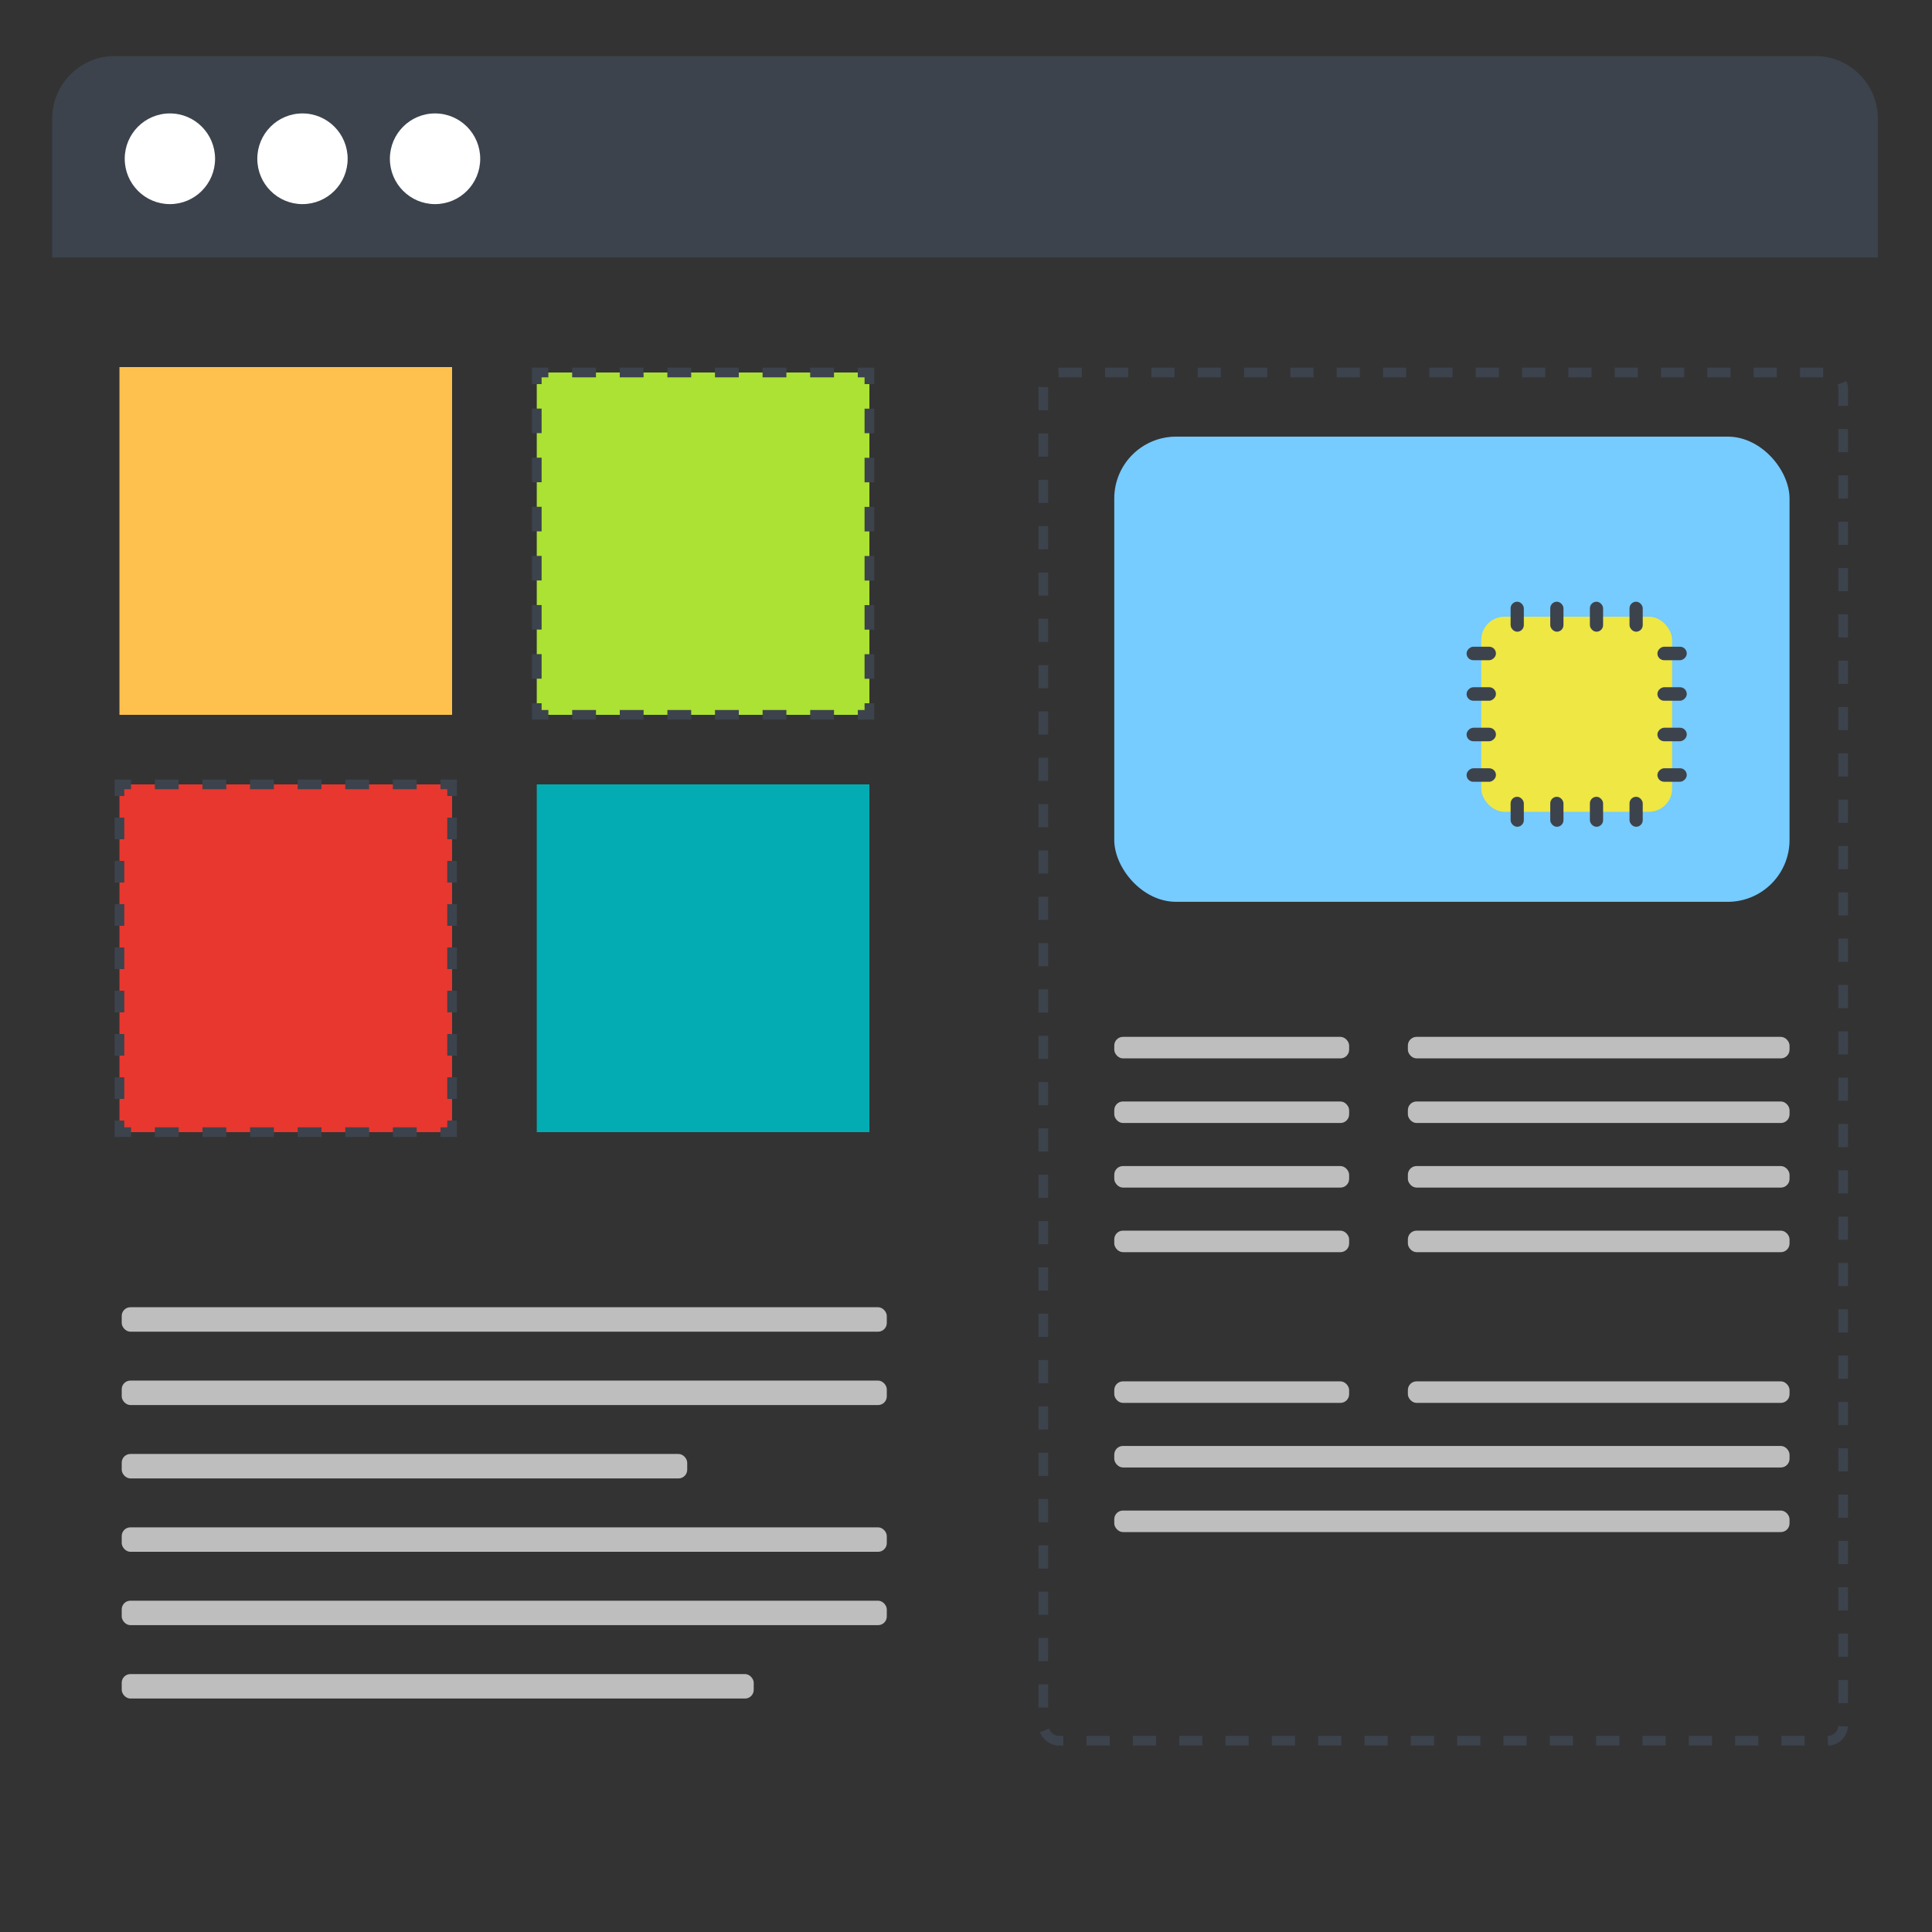 <?xml version="1.0" encoding="UTF-8"?>
<svg id="Layer_1" xmlns="http://www.w3.org/2000/svg" version="1.1" viewBox="0 0 1000 1000">
  <rect x="0" y="0" width="1000" height="1000" fill="#333333" stroke="none"/>
  <!-- Generator: Adobe Illustrator 29.2.1, SVG Export Plug-In . SVG Version: 2.1.0 Build 116)  -->
  <defs>
    <style>
      .st0 {
        fill: #3c434d;
      }

      .st1 {
        stroke-dasharray: 11.99 11.99;
      }

      .st1, .st2, .st3, .st4, .st5, .st6 {
        stroke: #3c434d;
        stroke-miterlimit: 10;
      }

      .st1, .st7, .st3, .st4, .st5, .st6 {
        fill: none;
      }

      .st1, .st3, .st4, .st5, .st6 {
        stroke-width: 5px;
      }

      .st8, .st2 {
        fill: #fff;
      }

      .st2 {
        display: none;
      }

      .st9 {
        fill: #ffc14e;
      }

      .st10 {
        fill: #bebebf;
      }

      .st11 {
        fill: #03acb2;
      }

      .st12 {
        fill: #efe743;
      }

      .st3 {
        stroke-dasharray: 12.71 12.71;
      }

      .st13 {
        fill: #76cbff;
      }

      .st14 {
        fill: #abe233;
      }

      .st4 {
        stroke-dasharray: 12.32 12.32;
      }

      .st5 {
        stroke-dasharray: 11.2 11.2;
      }

      .st15 {
        fill: #e8372e;
      }
    </style>
  </defs>
  <rect class="st2" x="27" y="64" width="945" height="909" rx="32" ry="32"/>
  <g id="Layer_2">
    <path class="st0" d="M27,133.29V61.45c0-17.84,14.54-32.44,32.32-32.44h880.36c17.78,0,32.32,14.6,32.32,32.44v71.84H27Z"/>
    <ellipse class="st8" cx="87.94" cy="82.18" rx="23.38" ry="23.47"/>
    <ellipse class="st8" cx="156.56" cy="82.18" rx="23.38" ry="23.47"/>
    <ellipse class="st8" cx="225.18" cy="82.18" rx="23.38" ry="23.47"/>
  </g>
  <line class="st7" x1="25.7" y1="133.29" x2="25.7" y2="896.86"/>
  <path class="st7" d="M974.3,133.29"/>
  <g>
    <rect class="st9" x="61.83" y="190" width="172.17" height="180"/>
    <rect class="st11" x="277.83" y="406" width="172.17" height="180"/>
    <g>
      <rect class="st15" x="61.83" y="406" width="172.17" height="180"/>
      <g>
        <polyline class="st6" points="234 580 234 586 228 586"/>
        <line class="st4" x1="215.68" y1="586" x2="73.99" y2="586"/>
        <polyline class="st6" points="67.83 586 61.83 586 61.83 580"/>
        <line class="st5" x1="61.83" y1="568.8" x2="61.83" y2="417.6"/>
        <polyline class="st6" points="61.83 412 61.83 406 67.83 406"/>
        <line class="st4" x1="80.15" y1="406" x2="221.84" y2="406"/>
        <polyline class="st6" points="228 406 234 406 234 412"/>
        <line class="st5" x1="234" y1="423.2" x2="234" y2="574.4"/>
      </g>
    </g>
    <g>
      <rect class="st14" x="277.83" y="192.81" width="172.17" height="177.19"/>
      <g>
        <polyline class="st6" points="450 364 450 370 444 370"/>
        <line class="st4" x1="431.68" y1="370" x2="289.99" y2="370"/>
        <polyline class="st6" points="283.83 370 277.83 370 277.83 364"/>
        <line class="st3" x1="277.83" y1="351.29" x2="277.83" y2="205.17"/>
        <polyline class="st6" points="277.83 198.81 277.83 192.81 283.83 192.81"/>
        <line class="st4" x1="296.15" y1="192.81" x2="437.84" y2="192.81"/>
        <polyline class="st6" points="444 192.81 450 192.81 450 198.81"/>
        <line class="st3" x1="450" y1="211.52" x2="450" y2="357.65"/>
      </g>
    </g>
  </g>
  <rect class="st1" x="540" y="192.81" width="414" height="708.19" rx="8" ry="8"/>
  <g>
    <rect class="st10" x="63" y="676.62" width="396" height="12.66" rx="4.5" ry="4.5"/>
    <rect class="st10" x="63" y="714.59" width="396" height="12.66" rx="4.5" ry="4.5"/>
    <rect class="st10" x="63" y="752.57" width="292.7" height="12.66" rx="4.5" ry="4.5"/>
    <rect class="st10" x="63" y="790.55" width="396" height="12.66" rx="4.5" ry="4.5"/>
    <rect class="st10" x="63" y="828.52" width="396" height="12.66" rx="4.5" ry="4.5"/>
    <rect class="st10" x="63" y="866.5" width="327.13" height="12.66" rx="4.5" ry="4.5"/>
  </g>
  <g>
    <rect class="st10" x="576.74" y="536.68" width="121.57" height="11.14" rx="4.5" ry="4.5"/>
    <rect class="st10" x="576.74" y="570.12" width="121.57" height="11.14" rx="4.5" ry="4.5"/>
    <rect class="st10" x="576.74" y="603.55" width="121.57" height="11.14" rx="4.5" ry="4.5"/>
    <rect class="st10" x="576.74" y="636.98" width="121.57" height="11.14" rx="4.5" ry="4.5"/>
    <rect class="st10" x="576.74" y="714.99" width="121.57" height="11.14" rx="4.5" ry="4.5"/>
    <rect class="st10" x="576.74" y="748.42" width="349.52" height="11.14" rx="4.5" ry="4.5"/>
    <rect class="st10" x="576.74" y="781.86" width="349.52" height="11.14" rx="4.5" ry="4.5"/>
    <rect class="st10" x="728.71" y="536.68" width="197.56" height="11.14" rx="4.5" ry="4.5"/>
    <rect class="st10" x="728.71" y="570.12" width="197.56" height="11.14" rx="4.5" ry="4.5"/>
    <rect class="st10" x="728.71" y="603.55" width="197.56" height="11.14" rx="4.5" ry="4.5"/>
    <rect class="st10" x="728.71" y="636.98" width="197.56" height="11.14" rx="4.5" ry="4.5"/>
    <rect class="st10" x="728.71" y="714.99" width="197.56" height="11.14" rx="4.5" ry="4.5"/>
  </g>
  <g>
    <rect class="st13" x="576.74" y="226" width="349.52" height="240.78" rx="32" ry="32"/>
    <g>
      <rect class="st12" x="766.7" y="319.21" width="98.78" height="100.97" rx="12" ry="12"/>
      <g>
        <rect class="st0" x="781.89" y="311.44" width="6.84" height="15.53" rx="3.42" ry="3.42"/>
        <rect class="st0" x="802.41" y="311.44" width="6.84" height="15.53" rx="3.42" ry="3.42"/>
        <rect class="st0" x="822.92" y="311.44" width="6.84" height="15.53" rx="3.42" ry="3.42"/>
        <rect class="st0" x="843.44" y="311.44" width="6.84" height="15.53" rx="3.42" ry="3.42"/>
      </g>
      <g>
        <rect class="st0" x="861.98" y="330.64" width="6.99" height="15.2" rx="3.5" ry="3.5" transform="translate(1203.71 -527.24) rotate(90)"/>
        <rect class="st0" x="861.98" y="351.61" width="6.99" height="15.2" rx="3.5" ry="3.5" transform="translate(1224.68 -506.27) rotate(90)"/>
        <rect class="st0" x="861.98" y="372.58" width="6.99" height="15.2" rx="3.5" ry="3.5" transform="translate(1245.65 -485.3) rotate(90)"/>
        <rect class="st0" x="861.98" y="393.55" width="6.99" height="15.2" rx="3.5" ry="3.5" transform="translate(1266.62 -464.33) rotate(90)"/>
      </g>
      <g>
        <rect class="st0" x="763.2" y="393.55" width="6.99" height="15.2" rx="3.5" ry="3.5" transform="translate(365.55 1167.85) rotate(-90)"/>
        <rect class="st0" x="763.2" y="372.58" width="6.99" height="15.2" rx="3.5" ry="3.5" transform="translate(386.52 1146.87) rotate(-90)"/>
        <rect class="st0" x="763.2" y="351.61" width="6.99" height="15.2" rx="3.5" ry="3.5" transform="translate(407.49 1125.9) rotate(-90)"/>
        <rect class="st0" x="763.2" y="330.64" width="6.99" height="15.2" rx="3.5" ry="3.5" transform="translate(428.46 1104.93) rotate(-90)"/>
      </g>
      <g>
        <rect class="st0" x="781.89" y="412.41" width="6.84" height="15.53" rx="3.42" ry="3.42"/>
        <rect class="st0" x="802.41" y="412.41" width="6.84" height="15.53" rx="3.42" ry="3.42"/>
        <rect class="st0" x="822.92" y="412.41" width="6.84" height="15.53" rx="3.42" ry="3.42"/>
        <rect class="st0" x="843.44" y="412.41" width="6.84" height="15.53" rx="3.42" ry="3.42"/>
      </g>
    </g>
  </g>
</svg>